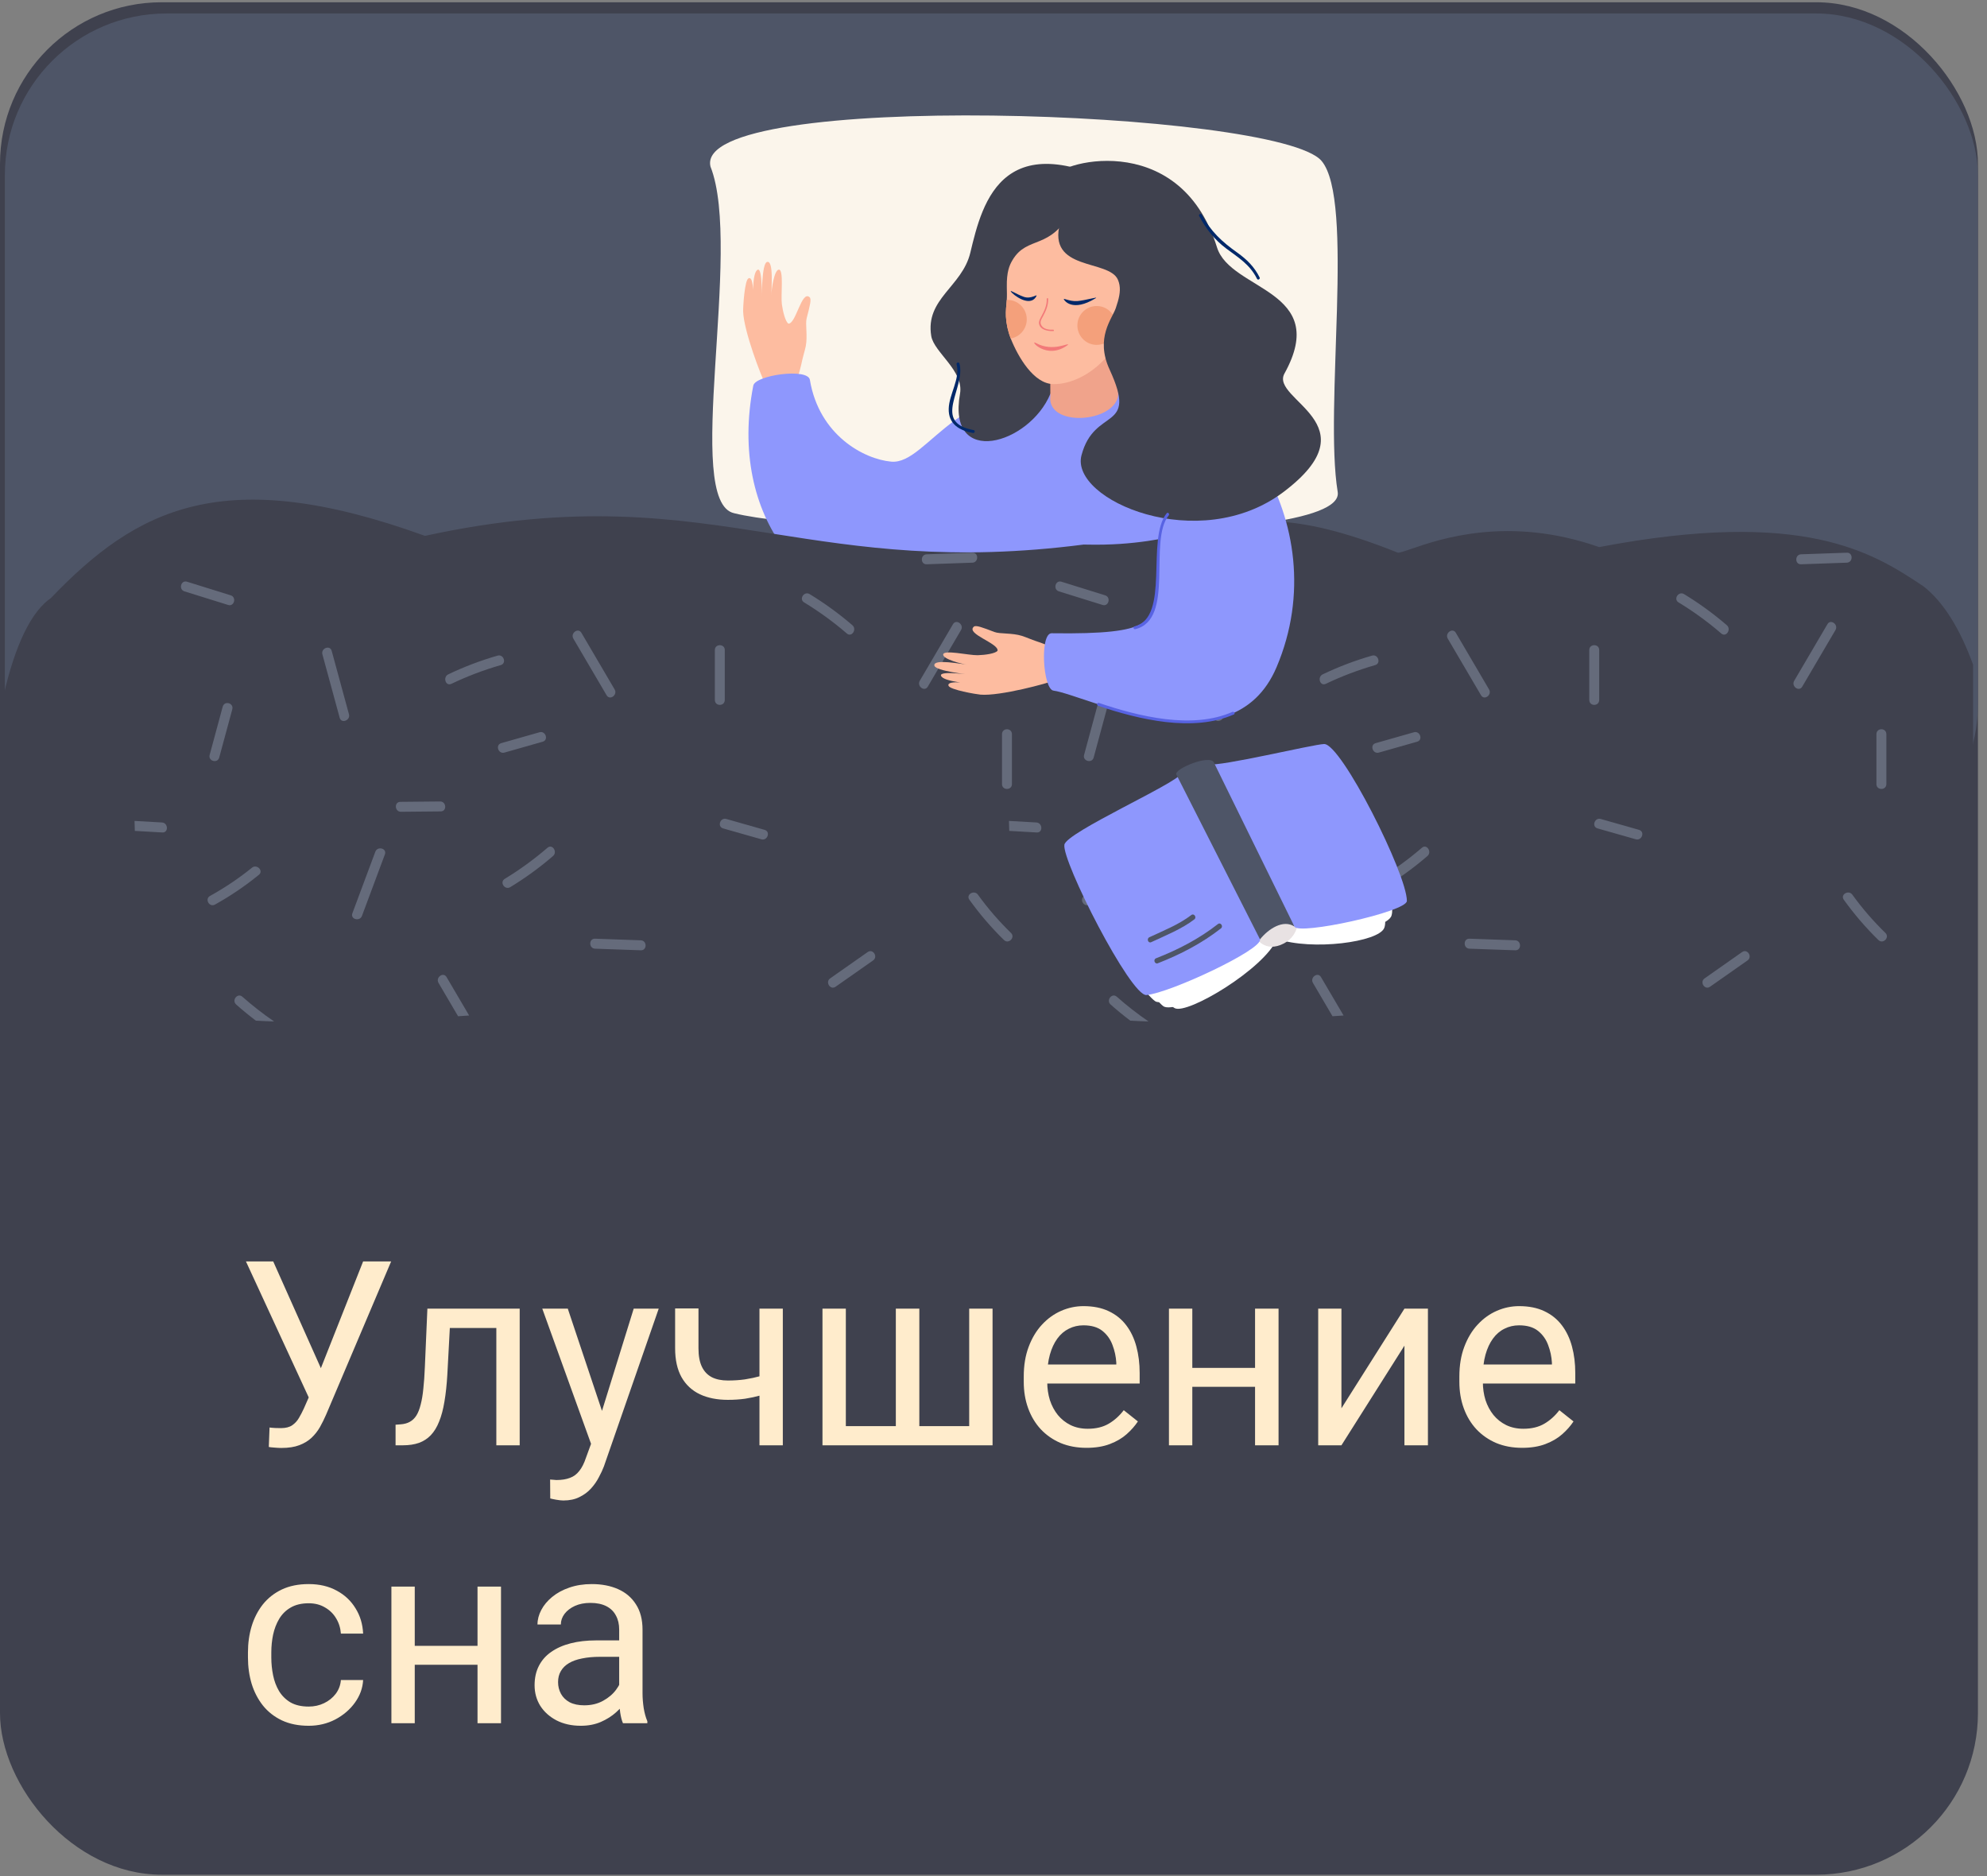 <svg width="143" height="135" viewBox="0 0 143 135" fill="none" xmlns="http://www.w3.org/2000/svg">
<rect x="0" y="0" width="143" height="135" fill="#808080" stroke="none"/>
<rect y="0.163" width="142.348" height="134.736" rx="11.632" fill="#3F414E"/>
<rect x="0.35" y="0.97" width="141.997" height="61.317" rx="11.632" fill="#4E5567"/>
<path d="M96.271 35.399C96.975 39.705 59.422 38.585 52.845 36.932C49.103 36.149 53.484 17.932 51.133 11.99C49.779 6.428 91.993 7.893 95.109 11.578C97.508 14.412 95.28 29.337 96.271 35.399Z" fill="#FBF5EB"/>
<path d="M57.986 24.925C58.135 24.182 57.945 23.326 58.051 22.913C58.291 21.987 58.411 21.524 58.269 21.392C57.691 20.853 57.288 23.306 56.744 23.287C56.526 23.166 56.342 22.425 56.269 21.892C56.182 21.255 56.425 19.369 56.046 19.402C55.724 19.43 55.509 20.803 55.518 21.263C55.507 20.783 55.699 18.678 55.191 18.855C54.82 18.984 54.814 21.389 54.822 21.709C54.811 21.555 54.898 19.248 54.529 19.408C54.105 19.59 54.191 21.667 54.2 21.984C54.183 21.791 54.317 19.812 53.867 20.028C53.588 20.163 53.474 22.08 53.482 22.4C53.515 23.808 54.831 27.207 55.068 27.6L57.252 27.645C57.252 27.645 57.559 26.738 57.649 26.295C57.763 25.736 57.931 25.203 57.986 24.925Z" fill="#FDBCA0"/>
<path d="M69.654 41.731C69.919 43.768 67.079 50.841 67.685 54.352C73.558 55.592 87.41 53.366 88.488 48.699C88.575 45.539 88.463 42.003 88.524 39.898C88.681 34.397 87.67 24.97 78.557 27.889C78.091 27.791 78.108 27.101 73.513 27.415C69.07 27.712 68.855 35.641 69.654 41.731Z" fill="#8E97FD"/>
<path d="M54.213 27.746C52.367 37.201 58.084 44.285 66.062 43.906C77.398 43.37 84.223 34.42 81.123 28.209L78.071 28.254C69.025 26.666 66.861 33.466 64.138 33.219C62.181 33.042 58.949 31.319 58.285 27.331C58.139 26.461 54.361 26.991 54.213 27.746Z" fill="#8E97FD"/>
<path d="M75.591 28.344C74.078 31.981 68.137 33.701 69.09 28.33C69.383 26.671 67.216 25.358 67.02 24.179C66.576 21.496 69.243 20.634 69.83 18.19C70.712 14.508 72.173 8.395 82.073 14.165C85.084 15.917 75.591 28.344 75.591 28.344Z" fill="#3F414E"/>
<path d="M80.453 21.684L80.47 28.492C80.121 30.451 75.34 30.741 75.591 28.509L75.577 25.585L80.453 21.684Z" fill="#F0A38B"/>
<path d="M72.455 21.583C72.424 21.998 72.371 22.377 72.394 22.784C72.424 23.314 72.539 23.853 72.74 24.358C73.276 25.7 74.393 27.606 75.792 27.639C78.261 27.695 81.461 24.895 81.065 21.277C80.719 18.12 78.063 13.278 77.102 15.142C75.611 18.035 73.938 16.921 72.871 18.709C72.648 19.082 72.441 19.554 72.458 20.64C72.463 20.994 72.475 21.297 72.455 21.583Z" fill="#FDBCA0"/>
<path d="M77.538 23.365C77.51 24.137 78.107 24.785 78.875 24.816C79.643 24.844 80.288 24.244 80.319 23.472C80.347 22.7 79.749 22.052 78.981 22.021C78.213 21.99 77.568 22.593 77.538 23.365Z" fill="#F4A07B"/>
<path d="M72.394 22.784C72.424 23.314 72.544 23.851 72.74 24.358C73.374 24.246 73.868 23.705 73.893 23.031C73.921 22.259 73.323 21.611 72.555 21.58C72.522 21.58 72.489 21.58 72.455 21.58C72.424 21.998 72.371 22.377 72.394 22.784Z" fill="#F4A07B"/>
<path d="M76.585 21.577C76.585 21.577 77.144 22.509 78.861 21.454C79.076 21.322 78.124 21.617 77.535 21.664C76.932 21.709 76.434 21.375 76.585 21.577Z" fill="#002869"/>
<path d="M72.751 20.977C72.891 21.207 74.128 22.164 74.583 21.316C74.703 21.095 74.225 21.561 73.67 21.356C73.1 21.148 72.662 20.831 72.751 20.977Z" fill="#002869"/>
<path d="M75.807 23.823C75.441 23.839 74.877 23.75 74.782 23.317C74.74 23.127 74.838 22.964 74.924 22.801C75.148 22.383 75.346 22.001 75.332 21.51C75.329 21.445 75.43 21.431 75.433 21.496C75.447 21.965 75.285 22.346 75.067 22.753C74.938 22.992 74.785 23.202 74.98 23.463C75.159 23.699 75.516 23.738 75.793 23.724C75.857 23.721 75.871 23.82 75.807 23.823Z" fill="#F27979"/>
<path d="M76.857 24.816C76.966 24.597 75.812 25.369 74.556 24.684C74.017 24.389 75.31 25.978 76.857 24.816Z" fill="#F27979"/>
<path fill-rule="evenodd" clip-rule="evenodd" d="M0 68.631V51.297C0.669 47.75 1.75 44.761 3.223 43.391C3.36 43.263 3.503 43.144 3.652 43.046C9.851 36.583 16.096 33.316 30.583 38.559C41.498 36.192 48.439 37.278 55.648 38.407C61.95 39.393 68.458 40.412 78.006 39.183L78.024 39.184C78.104 39.186 78.179 39.189 78.254 39.189C81.646 39.258 83.926 38.73 86.012 38.248C89.746 37.384 92.856 36.664 100.602 39.771C100.753 39.778 101.08 39.665 101.567 39.497C103.633 38.784 108.573 37.081 115.088 39.367C129.835 36.559 134.806 39.771 138.428 42.191C139.921 43.355 141.102 45.361 141.997 47.826V74.259C141.715 74.627 141.409 74.885 141.078 75.013C134.791 77.472 109.228 77.293 85.28 77.126C73.132 77.041 61.4 76.959 52.81 77.226C52.22 77.245 51.631 77.262 51.041 77.279C40.336 77.598 30.021 77.773 21.618 77.651C20.619 77.637 19.645 77.618 18.701 77.593C9.473 77.365 3.074 76.709 1.883 75.383C1.415 74.862 0.596 71.811 0 68.631Z" fill="#3F414E"/>
<path d="M66.689 40.604C67.786 40.565 68.884 40.529 69.981 40.489C70.439 40.472 70.442 39.754 69.981 39.771C68.884 39.81 67.786 39.846 66.689 39.886C66.231 39.903 66.228 40.621 66.689 40.604Z" fill="#656B7B"/>
<path d="M62.447 68.506C61.547 69.138 60.645 69.769 59.746 70.401C59.369 70.665 59.757 71.268 60.134 71.004C61.034 70.373 61.936 69.741 62.835 69.11C63.212 68.846 62.824 68.243 62.447 68.506Z" fill="#656B7B"/>
<path d="M68.585 44.915C67.789 46.273 66.99 47.629 66.194 48.987C65.963 49.383 66.541 49.807 66.772 49.408C67.568 48.05 68.367 46.694 69.163 45.336C69.398 44.943 68.82 44.517 68.585 44.915Z" fill="#656B7B"/>
<path d="M69.764 64.743C70.51 65.781 71.339 66.749 72.255 67.642C72.584 67.965 73.09 67.457 72.76 67.134C71.889 66.284 71.093 65.369 70.381 64.381C70.113 64.007 69.493 64.367 69.764 64.743Z" fill="#656B7B"/>
<path d="M72.112 52.832C72.112 52.832 72.112 55.187 72.112 56.422C72.112 56.885 72.827 56.885 72.827 56.422C72.827 55.184 72.827 54.028 72.827 52.832C72.827 52.355 72.112 52.355 72.112 52.832C72.112 52.832 72.112 52.355 72.112 52.832Z" fill="#656B7B"/>
<path d="M55.027 59.714C54.108 59.453 53.192 59.191 52.273 58.931C51.832 58.804 51.597 59.483 52.041 59.61C52.96 59.871 53.876 60.132 54.795 60.393C55.236 60.516 55.471 59.84 55.027 59.714Z" fill="#656B7B"/>
<path d="M57.872 43.349C58.959 44.008 59.983 44.755 60.947 45.586C61.296 45.886 61.69 45.285 61.344 44.988C60.38 44.157 59.355 43.414 58.269 42.751C57.875 42.513 57.476 43.111 57.872 43.349Z" fill="#656B7B"/>
<path d="M11.681 59.902C11.022 59.862 10.363 59.826 9.704 59.789C9.693 59.554 9.687 59.315 9.682 59.071C10.341 59.11 10.997 59.147 11.656 59.183C12.111 59.211 12.142 59.93 11.681 59.902Z" fill="#656B7B"/>
<path d="M42.825 67.546C43.923 67.586 45.02 67.622 46.118 67.662C46.576 67.678 46.578 68.397 46.118 68.38C45.02 68.341 43.923 68.304 42.825 68.265C42.364 68.248 42.364 67.53 42.825 67.546Z" fill="#656B7B"/>
<path d="M43.655 50.028C42.859 48.67 42.06 47.315 41.264 45.956C41.032 45.56 41.611 45.137 41.842 45.535C42.638 46.894 43.437 48.249 44.233 49.608C44.468 50.003 43.889 50.427 43.655 50.028Z" fill="#656B7B"/>
<path d="M33.763 73.073C33.498 73.092 33.233 73.109 32.967 73.126C32.498 72.326 32.029 71.529 31.56 70.729C31.328 70.333 31.906 69.91 32.138 70.308C32.679 71.231 33.221 72.152 33.763 73.073Z" fill="#656B7B"/>
<path d="M51.446 50.362C51.446 50.362 51.446 48.008 51.446 46.773C51.446 46.31 52.161 46.31 52.161 46.773C52.161 48.011 52.161 49.167 52.161 50.362C52.161 50.842 51.446 50.842 51.446 50.362C51.446 50.362 51.446 50.842 51.446 50.362Z" fill="#656B7B"/>
<path d="M39.058 53.371C38.139 53.632 37.223 53.893 36.304 54.154C35.863 54.28 35.629 53.601 36.073 53.475C36.991 53.214 37.907 52.953 38.826 52.692C39.265 52.566 39.499 53.245 39.058 53.371Z" fill="#656B7B"/>
<path d="M36.327 63.239C37.413 62.579 38.438 61.832 39.402 61.002C39.751 60.701 40.145 61.302 39.798 61.599C38.835 62.43 37.81 63.174 36.723 63.836C36.33 64.075 35.93 63.48 36.327 63.239Z" fill="#656B7B"/>
<path d="M19.727 73.502C19.278 73.488 18.839 73.468 18.415 73.443C17.926 73.075 17.454 72.688 16.996 72.281C16.652 71.975 17.099 71.417 17.443 71.723C18.169 72.362 18.928 72.957 19.727 73.502Z" fill="#656B7B"/>
<path d="M27.7 61.479C27.15 62.955 26.6 64.431 26.05 65.905C25.89 66.334 25.198 66.149 25.36 65.717C25.91 64.24 26.46 62.764 27.01 61.291C27.172 60.861 27.862 61.047 27.7 61.479Z" fill="#656B7B"/>
<path d="M16.417 43.531C15.37 43.206 14.32 42.877 13.273 42.552C12.834 42.414 13.021 41.721 13.46 41.859C14.507 42.184 15.557 42.513 16.605 42.838C17.043 42.976 16.856 43.669 16.417 43.531Z" fill="#656B7B"/>
<path d="M23.871 46.835C24.284 48.356 24.7 49.874 25.114 51.395C25.234 51.836 24.566 52.094 24.446 51.648C24.033 50.127 23.617 48.608 23.203 47.087C23.081 46.647 23.748 46.388 23.871 46.835Z" fill="#656B7B"/>
<path d="M18.632 62.949C17.641 63.755 16.588 64.471 15.471 65.091C15.069 65.315 14.711 64.692 15.116 64.468C16.18 63.878 17.186 63.205 18.132 62.439C18.484 62.15 18.99 62.658 18.632 62.949Z" fill="#656B7B"/>
<path d="M16.716 51.044C16.716 51.044 16.102 53.315 15.777 54.51C15.657 54.957 14.968 54.769 15.088 54.322C15.412 53.13 15.713 52.013 16.026 50.856C16.152 50.393 16.839 50.581 16.716 51.044C16.716 51.044 16.839 50.581 16.716 51.044Z" fill="#656B7B"/>
<path d="M28.811 57.699C29.764 57.69 30.719 57.679 31.671 57.671C32.129 57.665 32.179 58.383 31.719 58.386C30.766 58.395 29.811 58.406 28.859 58.414C28.401 58.42 28.351 57.704 28.811 57.699Z" fill="#656B7B"/>
<path d="M36.036 47.859C34.816 48.21 33.632 48.659 32.487 49.206C32.071 49.405 31.85 48.721 32.261 48.524C33.406 47.977 34.59 47.528 35.81 47.177C36.251 47.051 36.48 47.733 36.036 47.859Z" fill="#656B7B"/>
<path d="M129.619 40.604C130.716 40.565 131.814 40.529 132.912 40.489C133.37 40.472 133.372 39.754 132.912 39.771C131.814 39.81 130.716 39.846 129.619 39.886C129.161 39.903 129.158 40.621 129.619 40.604Z" fill="#656B7B"/>
<path d="M125.377 68.506C124.478 69.138 123.576 69.769 122.677 70.401C122.3 70.665 122.688 71.268 123.065 71.004C123.964 70.373 124.866 69.741 125.766 69.11C126.143 68.846 125.754 68.243 125.377 68.506Z" fill="#656B7B"/>
<path d="M131.516 44.915C130.72 46.273 129.921 47.629 129.125 48.987C128.893 49.383 129.471 49.807 129.703 49.408C130.499 48.05 131.298 46.694 132.094 45.336C132.328 44.943 131.75 44.517 131.516 44.915Z" fill="#656B7B"/>
<path d="M132.694 64.743C133.44 65.781 134.269 66.749 135.185 67.642C135.515 67.965 136.02 67.457 135.691 67.134C134.819 66.284 134.023 65.369 133.311 64.381C133.043 64.007 132.423 64.367 132.694 64.743Z" fill="#656B7B"/>
<path d="M135.042 52.832C135.042 52.832 135.042 55.187 135.042 56.422C135.042 56.885 135.757 56.885 135.757 56.422C135.757 55.184 135.757 54.028 135.757 52.832C135.757 52.355 135.042 52.355 135.042 52.832C135.042 52.832 135.042 52.355 135.042 52.832Z" fill="#656B7B"/>
<path d="M117.957 59.714C117.038 59.453 116.122 59.191 115.203 58.931C114.762 58.804 114.528 59.483 114.972 59.61C115.89 59.871 116.806 60.132 117.725 60.393C118.166 60.516 118.401 59.84 117.957 59.714Z" fill="#656B7B"/>
<path d="M120.803 43.349C121.89 44.008 122.915 44.755 123.878 45.586C124.227 45.886 124.621 45.285 124.275 44.988C123.311 44.157 122.286 43.414 121.2 42.751C120.806 42.513 120.407 43.111 120.803 43.349Z" fill="#656B7B"/>
<path d="M74.611 59.902C73.952 59.862 73.293 59.826 72.634 59.789C72.623 59.554 72.617 59.315 72.612 59.071C73.271 59.11 73.927 59.147 74.586 59.183C75.041 59.211 75.072 59.93 74.611 59.902Z" fill="#656B7B"/>
<path d="M105.756 67.546C106.853 67.586 107.951 67.622 109.048 67.662C109.506 67.678 109.509 68.397 109.048 68.38C107.951 68.341 106.853 68.304 105.756 68.265C105.295 68.248 105.295 67.53 105.756 67.546Z" fill="#656B7B"/>
<path d="M106.585 50.028C105.789 48.67 104.99 47.315 104.194 45.956C103.963 45.56 104.541 45.137 104.773 45.535C105.568 46.894 106.367 48.249 107.163 49.608C107.398 50.003 106.82 50.427 106.585 50.028Z" fill="#656B7B"/>
<path d="M96.694 73.073C96.428 73.092 96.163 73.109 95.898 73.126C95.429 72.326 94.96 71.529 94.49 70.729C94.258 70.333 94.837 69.91 95.068 70.308C95.61 71.231 96.152 72.152 96.694 73.073Z" fill="#656B7B"/>
<path d="M114.376 50.362C114.376 50.362 114.376 48.008 114.376 46.773C114.376 46.31 115.091 46.31 115.091 46.773C115.091 48.011 115.091 49.167 115.091 50.362C115.091 50.842 114.376 50.842 114.376 50.362C114.376 50.362 114.376 50.842 114.376 50.362Z" fill="#656B7B"/>
<path d="M101.989 53.371C101.07 53.632 100.154 53.893 99.235 54.154C98.794 54.28 98.559 53.601 99.003 53.475C99.922 53.214 100.838 52.953 101.757 52.692C102.195 52.566 102.43 53.245 101.989 53.371Z" fill="#656B7B"/>
<path d="M99.257 63.239C100.343 62.579 101.368 61.832 102.332 61.002C102.681 60.701 103.075 61.302 102.728 61.599C101.765 62.43 100.74 63.174 99.654 63.836C99.26 64.075 98.861 63.48 99.257 63.239Z" fill="#656B7B"/>
<path d="M82.657 73.502C82.208 73.488 81.769 73.468 81.345 73.443C80.856 73.075 80.384 72.688 79.926 72.281C79.583 71.975 80.029 71.417 80.373 71.723C81.099 72.362 81.859 72.957 82.657 73.502Z" fill="#656B7B"/>
<path d="M90.63 61.479C90.08 62.955 89.53 64.431 88.98 65.905C88.821 66.334 88.128 66.149 88.29 65.717C88.84 64.24 89.39 62.764 89.941 61.291C90.102 60.861 90.792 61.047 90.63 61.479Z" fill="#656B7B"/>
<path d="M79.349 43.531C78.301 43.206 77.251 42.877 76.204 42.552C75.766 42.414 75.953 41.721 76.391 41.859C77.438 42.184 78.488 42.513 79.536 42.838C79.974 42.976 79.787 43.669 79.349 43.531Z" fill="#656B7B"/>
<path d="M86.802 46.835C87.215 48.356 87.632 49.874 88.045 51.395C88.165 51.836 87.498 52.094 87.377 51.648C86.964 50.127 86.548 48.608 86.135 47.087C86.012 46.647 86.679 46.388 86.802 46.835Z" fill="#656B7B"/>
<path d="M81.563 62.949C80.571 63.755 79.519 64.471 78.401 65.091C77.999 65.315 77.642 64.692 78.047 64.468C79.111 63.878 80.116 63.205 81.063 62.439C81.415 62.15 81.92 62.658 81.563 62.949Z" fill="#656B7B"/>
<path d="M79.647 51.044C79.647 51.044 79.033 53.315 78.709 54.51C78.589 54.957 77.899 54.769 78.019 54.322C78.343 53.13 78.644 52.013 78.957 50.856C79.083 50.393 79.77 50.581 79.647 51.044C79.647 51.044 79.77 50.581 79.647 51.044Z" fill="#656B7B"/>
<path d="M91.742 57.699C92.695 57.69 93.65 57.679 94.602 57.671C95.06 57.665 95.11 58.383 94.649 58.386C93.697 58.395 92.742 58.406 91.79 58.414C91.332 58.42 91.281 57.704 91.742 57.699Z" fill="#656B7B"/>
<path d="M98.967 47.859C97.746 48.21 96.562 48.659 95.417 49.206C95.001 49.405 94.781 48.721 95.191 48.524C96.336 47.977 97.52 47.528 98.741 47.177C99.182 47.051 99.411 47.733 98.967 47.859Z" fill="#656B7B"/>
<path d="M91.903 67.556C91.012 69.695 85.455 73.034 84.539 72.543C83.039 71.735 77.487 63.77 77.948 61.873C78.386 60.068 83.665 56.807 83.665 56.807C83.665 56.807 89.077 54.618 92.104 54.565C93.769 54.534 100.432 64.671 99.622 66.77C99.225 67.789 94.422 68.429 91.903 67.556Z" fill="white"/>
<path d="M91.766 66.95C91.504 69.265 85.056 72.945 83.79 72.442C83.048 72.147 76.792 63.324 77.25 61.429C77.689 59.625 85.924 55.626 85.924 55.626C85.924 55.626 90.404 54.775 93.434 54.719C95.098 54.688 100.212 64.376 99.402 66.478C99.008 67.497 93.18 68.642 91.766 66.95Z" fill="white"/>
<path d="M91.637 66.594C90.727 69.529 83.935 72.582 83.148 72.052C81.871 71.188 77.043 63.554 77.501 61.657C77.939 59.852 86.088 55.951 86.088 55.951C88.585 55.8 90.607 54.969 93.844 54.879C95.514 54.831 100.778 63.779 100.144 65.883C99.77 67.129 92.676 67.823 91.637 66.594Z" fill="white"/>
<path d="M90.3 67.334C90.3 67.334 90.853 68.505 92.16 67.997C93.576 67.447 93.422 66.013 93.422 66.013C92.149 66.133 91.057 66.504 90.3 67.334Z" fill="#E8E2E3"/>
<path d="M91.356 65.906C90.876 66.265 90.647 66.824 90.68 67.595C90.856 68.331 84.207 71.449 82.509 71.6C81.369 71.701 76.401 61.94 76.602 60.781C76.758 59.886 84.623 56.395 84.991 55.685C84.991 55.685 86.167 54.795 86.971 54.994C87.764 55.191 94.501 53.557 95.294 53.538C96.536 53.51 101.267 62.931 101.25 64.831C101.242 65.617 93.425 67.317 93.157 66.672C92.87 65.973 91.356 65.906 91.356 65.906Z" fill="#8E97FD"/>
<path d="M84.659 55.732L90.68 67.593C91.286 66.835 92.353 66.139 93.157 66.672L87.356 54.857C87.06 54.267 84.46 55.34 84.659 55.732Z" fill="#4E5567"/>
<path d="M83.198 68.956C84.793 68.333 86.301 67.55 87.653 66.492C87.845 66.344 88.06 66.652 87.87 66.804C86.491 67.882 84.952 68.679 83.329 69.313C83.103 69.403 82.972 69.046 83.198 68.956Z" fill="#4E5567"/>
<path d="M82.718 67.441C83.731 66.967 84.84 66.529 85.736 65.844C85.929 65.695 86.147 66.007 85.954 66.156C85.035 66.857 83.888 67.312 82.849 67.797C82.628 67.898 82.5 67.542 82.718 67.441Z" fill="#4E5567"/>
<path d="M73.553 45.758C72.835 45.531 71.964 45.629 71.567 45.477C70.679 45.138 70.232 44.967 70.084 45.096C69.489 45.615 71.874 46.28 71.793 46.822C71.651 47.027 70.897 47.133 70.363 47.147C69.724 47.164 67.886 46.721 67.878 47.105C67.872 47.428 69.204 47.79 69.662 47.832C69.185 47.79 67.127 47.375 67.247 47.9C67.336 48.284 69.713 48.548 70.031 48.573C69.877 48.567 67.604 48.233 67.722 48.618C67.856 49.061 69.919 49.199 70.235 49.224C70.039 49.218 68.099 48.873 68.263 49.345C68.367 49.637 70.252 49.957 70.567 49.985C71.964 50.103 75.468 49.154 75.882 48.958L76.161 46.78C76.161 46.78 75.298 46.376 74.868 46.238C74.335 46.07 73.823 45.842 73.553 45.758Z" fill="#FDBCA0"/>
<path d="M75.817 49.696C78.11 49.996 88.683 55.511 91.87 48.012C96.327 37.527 88.164 26.595 81.313 27.533L83.938 37.336C82.894 39.067 83.494 42.02 83.24 42.766C82.603 44.636 83.324 45.677 75.686 45.567C74.812 45.559 75.058 49.597 75.817 49.696Z" fill="#8E97FD"/>
<path d="M75.882 12.81C75.7 11.771 84.86 9.032 87.586 17.803C88.558 20.935 95.779 20.845 92.439 26.879C91.384 28.784 98.879 30.485 92.375 35.399C86.29 39.996 76.993 35.969 77.831 32.767C78.758 29.222 81.942 31.111 79.858 26.598C78.8 24.302 80.046 22.936 80.302 22.167C80.353 22.007 80.403 21.847 80.453 21.684C80.607 21.137 80.671 20.626 80.453 20.126C79.8 18.633 75.343 19.54 76.295 16.032C77.194 12.717 75.882 12.81 75.882 12.81Z" fill="#3F414E"/>
<path d="M81.704 45.273C84.581 44.579 82.62 38.922 84.112 37.083C84.195 36.979 84.047 36.828 83.964 36.934C82.453 38.795 84.229 44.447 81.649 45.071C81.517 45.101 81.573 45.306 81.704 45.273Z" fill="#5863E3"/>
<path d="M79.028 50.785C81.955 51.775 85.848 52.71 88.797 51.41C88.92 51.357 88.814 51.175 88.691 51.228C85.803 52.502 81.958 51.554 79.084 50.58C78.956 50.538 78.9 50.742 79.028 50.785Z" fill="#5863E3"/>
<path d="M86.303 15.546C86.8 16.478 87.412 17.258 88.258 17.89C89.141 18.549 89.951 19.032 90.465 20.062C90.526 20.183 90.71 20.084 90.652 19.964C90.269 19.198 89.738 18.675 89.051 18.184C87.954 17.404 87.138 16.663 86.49 15.445C86.424 15.327 86.239 15.426 86.303 15.546Z" fill="#002869"/>
<path d="M68.844 26.216C69.12 27.247 68.299 28.375 68.277 29.419C68.252 30.51 69.034 30.976 70.017 31.156C70.148 31.181 70.207 30.976 70.073 30.951C67.023 30.393 69.522 27.931 69.048 26.158C69.011 26.031 68.808 26.087 68.844 26.216Z" fill="#002869"/>
<path d="M22.634 99.611L26.133 90.769H28.15L23.47 101.792C23.337 102.101 23.188 102.401 23.025 102.691C22.861 102.976 22.661 103.231 22.425 103.455C22.189 103.679 21.895 103.858 21.544 103.991C21.198 104.124 20.768 104.191 20.253 104.191C20.108 104.191 19.935 104.182 19.735 104.164C19.535 104.151 19.405 104.136 19.345 104.118L19.399 102.719C19.466 102.731 19.596 102.743 19.79 102.755C19.984 102.761 20.126 102.764 20.217 102.764C20.562 102.764 20.835 102.694 21.035 102.555C21.235 102.416 21.395 102.24 21.516 102.028C21.643 101.81 21.759 101.589 21.862 101.365L22.634 99.611ZM19.663 90.769L23.343 99.011L23.779 100.638L22.307 100.747L17.7 90.769H19.663ZM35.919 94.168V95.558H31.167V94.168H35.919ZM37.401 94.168V104H35.72V94.168H37.401ZM30.758 94.168H32.448L32.194 98.911C32.151 99.644 32.082 100.292 31.985 100.856C31.894 101.413 31.767 101.892 31.603 102.292C31.446 102.691 31.246 103.019 31.003 103.273C30.767 103.521 30.482 103.706 30.149 103.827C29.816 103.942 29.431 104 28.995 104H28.468V102.519L28.831 102.492C29.092 102.473 29.313 102.413 29.495 102.31C29.683 102.207 29.84 102.055 29.967 101.855C30.095 101.649 30.198 101.386 30.276 101.065C30.361 100.744 30.425 100.362 30.467 99.92C30.516 99.478 30.552 98.963 30.576 98.375L30.758 94.168ZM42.871 102.982L45.606 94.168H47.406L43.462 105.518C43.371 105.76 43.25 106.02 43.098 106.299C42.953 106.584 42.765 106.853 42.535 107.108C42.305 107.362 42.026 107.568 41.699 107.726C41.378 107.889 40.993 107.971 40.545 107.971C40.412 107.971 40.242 107.953 40.036 107.917C39.83 107.88 39.685 107.85 39.6 107.826L39.591 106.463C39.639 106.469 39.715 106.475 39.818 106.481C39.927 106.493 40.003 106.499 40.045 106.499C40.427 106.499 40.751 106.447 41.017 106.344C41.284 106.248 41.508 106.081 41.69 105.845C41.878 105.614 42.038 105.296 42.172 104.891L42.871 102.982ZM40.863 94.168L43.416 101.801L43.853 103.573L42.644 104.191L39.027 94.168H40.863ZM56.338 94.168V104H54.657V94.168H56.338ZM55.766 98.684V100.065C55.427 100.192 55.081 100.308 54.73 100.411C54.385 100.507 54.018 100.586 53.63 100.647C53.249 100.701 52.834 100.729 52.385 100.729C51.61 100.729 50.938 100.595 50.368 100.329C49.799 100.056 49.359 99.647 49.05 99.102C48.742 98.551 48.587 97.857 48.587 97.021V94.15H50.268V97.021C50.268 97.566 50.35 98.008 50.514 98.348C50.677 98.687 50.916 98.938 51.231 99.102C51.546 99.26 51.931 99.338 52.385 99.338C52.822 99.338 53.23 99.311 53.612 99.257C54 99.196 54.37 99.117 54.721 99.02C55.078 98.923 55.427 98.811 55.766 98.684ZM59.192 94.168H60.873V102.619H64.471V94.168H66.162V102.619H69.751V94.168H71.432V104H59.192V94.168ZM78.193 104.182C77.508 104.182 76.888 104.067 76.33 103.836C75.779 103.6 75.303 103.27 74.903 102.846C74.51 102.422 74.207 101.919 73.995 101.337C73.783 100.756 73.677 100.12 73.677 99.429V99.047C73.677 98.248 73.795 97.536 74.031 96.912C74.267 96.282 74.588 95.749 74.994 95.313C75.4 94.876 75.861 94.546 76.376 94.322C76.891 94.098 77.424 93.986 77.975 93.986C78.678 93.986 79.283 94.107 79.792 94.349C80.307 94.592 80.728 94.931 81.055 95.367C81.383 95.797 81.625 96.306 81.782 96.894C81.94 97.475 82.019 98.112 82.019 98.802V99.556H74.676V98.184H80.338V98.057C80.313 97.621 80.222 97.197 80.065 96.785C79.913 96.373 79.671 96.034 79.338 95.767C79.005 95.501 78.55 95.367 77.975 95.367C77.593 95.367 77.242 95.449 76.921 95.612C76.6 95.77 76.324 96.006 76.094 96.321C75.864 96.636 75.685 97.021 75.558 97.475C75.43 97.93 75.367 98.454 75.367 99.047V99.429C75.367 99.896 75.43 100.335 75.558 100.747C75.691 101.153 75.882 101.51 76.13 101.819C76.385 102.128 76.691 102.37 77.048 102.546C77.412 102.722 77.823 102.81 78.284 102.81C78.878 102.81 79.38 102.688 79.792 102.446C80.204 102.204 80.565 101.88 80.874 101.474L81.891 102.283C81.679 102.604 81.41 102.91 81.083 103.2C80.756 103.491 80.353 103.727 79.874 103.909C79.402 104.091 78.841 104.182 78.193 104.182ZM90.651 98.43V99.793H85.454V98.43H90.651ZM85.808 94.168V104H84.127V94.168H85.808ZM92.015 94.168V104H90.324V94.168H92.015ZM96.54 101.337L101.074 94.168H102.765V104H101.074V96.83L96.54 104H94.868V94.168H96.54V101.337ZM109.544 104.182C108.859 104.182 108.238 104.067 107.681 103.836C107.13 103.6 106.654 103.27 106.254 102.846C105.86 102.422 105.557 101.919 105.345 101.337C105.133 100.756 105.027 100.12 105.027 99.429V99.047C105.027 98.248 105.146 97.536 105.382 96.912C105.618 96.282 105.939 95.749 106.345 95.313C106.751 94.876 107.211 94.546 107.726 94.322C108.241 94.098 108.774 93.986 109.326 93.986C110.028 93.986 110.634 94.107 111.143 94.349C111.658 94.592 112.079 94.931 112.406 95.367C112.733 95.797 112.976 96.306 113.133 96.894C113.291 97.475 113.369 98.112 113.369 98.802V99.556H106.027V98.184H111.688V98.057C111.664 97.621 111.573 97.197 111.416 96.785C111.264 96.373 111.022 96.034 110.689 95.767C110.356 95.501 109.901 95.367 109.326 95.367C108.944 95.367 108.593 95.449 108.272 95.612C107.95 95.77 107.675 96.006 107.445 96.321C107.214 96.636 107.036 97.021 106.908 97.475C106.781 97.93 106.718 98.454 106.718 99.047V99.429C106.718 99.896 106.781 100.335 106.908 100.747C107.042 101.153 107.233 101.51 107.481 101.819C107.735 102.128 108.041 102.37 108.399 102.546C108.762 102.722 109.174 102.81 109.635 102.81C110.228 102.81 110.731 102.688 111.143 102.446C111.555 102.204 111.915 101.88 112.224 101.474L113.242 102.283C113.03 102.604 112.761 102.91 112.433 103.2C112.106 103.491 111.703 103.727 111.225 103.909C110.752 104.091 110.192 104.182 109.544 104.182ZM22.216 122.8C22.616 122.8 22.985 122.719 23.325 122.555C23.664 122.392 23.943 122.167 24.161 121.883C24.379 121.592 24.503 121.262 24.533 120.892H26.133C26.102 121.474 25.905 122.016 25.542 122.519C25.184 123.016 24.715 123.418 24.133 123.727C23.552 124.03 22.913 124.182 22.216 124.182C21.477 124.182 20.832 124.051 20.28 123.791C19.735 123.53 19.281 123.173 18.917 122.719C18.56 122.264 18.29 121.743 18.109 121.156C17.933 120.562 17.845 119.935 17.845 119.275V118.893C17.845 118.233 17.933 117.609 18.109 117.021C18.29 116.427 18.56 115.903 18.917 115.449C19.281 114.995 19.735 114.637 20.28 114.377C20.832 114.116 21.477 113.986 22.216 113.986C22.985 113.986 23.658 114.143 24.233 114.458C24.809 114.767 25.26 115.192 25.587 115.731C25.921 116.264 26.102 116.87 26.133 117.548H24.533C24.503 117.142 24.388 116.776 24.188 116.449C23.994 116.121 23.727 115.861 23.388 115.667C23.055 115.467 22.664 115.367 22.216 115.367C21.701 115.367 21.268 115.47 20.917 115.676C20.571 115.876 20.296 116.149 20.09 116.494C19.89 116.833 19.744 117.212 19.654 117.63C19.569 118.042 19.526 118.463 19.526 118.893V119.275C19.526 119.705 19.569 120.129 19.654 120.547C19.738 120.965 19.881 121.344 20.081 121.683C20.287 122.022 20.562 122.295 20.907 122.501C21.259 122.701 21.695 122.8 22.216 122.8ZM34.693 118.43V119.793H29.495V118.43H34.693ZM29.849 114.168V124H28.168V114.168H29.849ZM36.056 114.168V124H34.366V114.168H36.056ZM44.561 122.319V117.257C44.561 116.87 44.483 116.533 44.325 116.249C44.174 115.958 43.944 115.734 43.635 115.576C43.325 115.419 42.944 115.34 42.489 115.34C42.065 115.34 41.693 115.413 41.372 115.558C41.057 115.703 40.808 115.894 40.627 116.131C40.451 116.367 40.363 116.621 40.363 116.894H38.682C38.682 116.542 38.773 116.194 38.955 115.849C39.136 115.503 39.397 115.192 39.736 114.913C40.081 114.628 40.493 114.404 40.972 114.24C41.457 114.071 41.996 113.986 42.59 113.986C43.304 113.986 43.934 114.107 44.48 114.349C45.031 114.592 45.461 114.958 45.77 115.449C46.085 115.934 46.242 116.542 46.242 117.275V121.855C46.242 122.183 46.27 122.531 46.324 122.9C46.385 123.27 46.473 123.588 46.588 123.855V124H44.834C44.749 123.806 44.682 123.549 44.634 123.228C44.586 122.9 44.561 122.598 44.561 122.319ZM44.852 118.039L44.87 119.22H43.171C42.693 119.22 42.265 119.26 41.89 119.338C41.514 119.411 41.199 119.523 40.945 119.675C40.69 119.826 40.496 120.017 40.363 120.247C40.23 120.471 40.163 120.735 40.163 121.038C40.163 121.347 40.233 121.628 40.372 121.883C40.511 122.137 40.721 122.34 40.999 122.492C41.284 122.637 41.632 122.71 42.044 122.71C42.559 122.71 43.014 122.601 43.407 122.382C43.801 122.164 44.113 121.898 44.343 121.583C44.58 121.268 44.707 120.962 44.725 120.665L45.443 121.474C45.4 121.728 45.285 122.01 45.097 122.319C44.91 122.628 44.658 122.925 44.343 123.209C44.034 123.488 43.665 123.721 43.235 123.909C42.811 124.091 42.332 124.182 41.799 124.182C41.133 124.182 40.548 124.051 40.045 123.791C39.548 123.53 39.161 123.182 38.882 122.746C38.609 122.304 38.473 121.81 38.473 121.265C38.473 120.738 38.576 120.274 38.782 119.874C38.988 119.469 39.285 119.132 39.672 118.866C40.06 118.593 40.527 118.387 41.072 118.248C41.617 118.108 42.226 118.039 42.898 118.039H44.852Z" fill="#FFECCC"/>
</svg>
